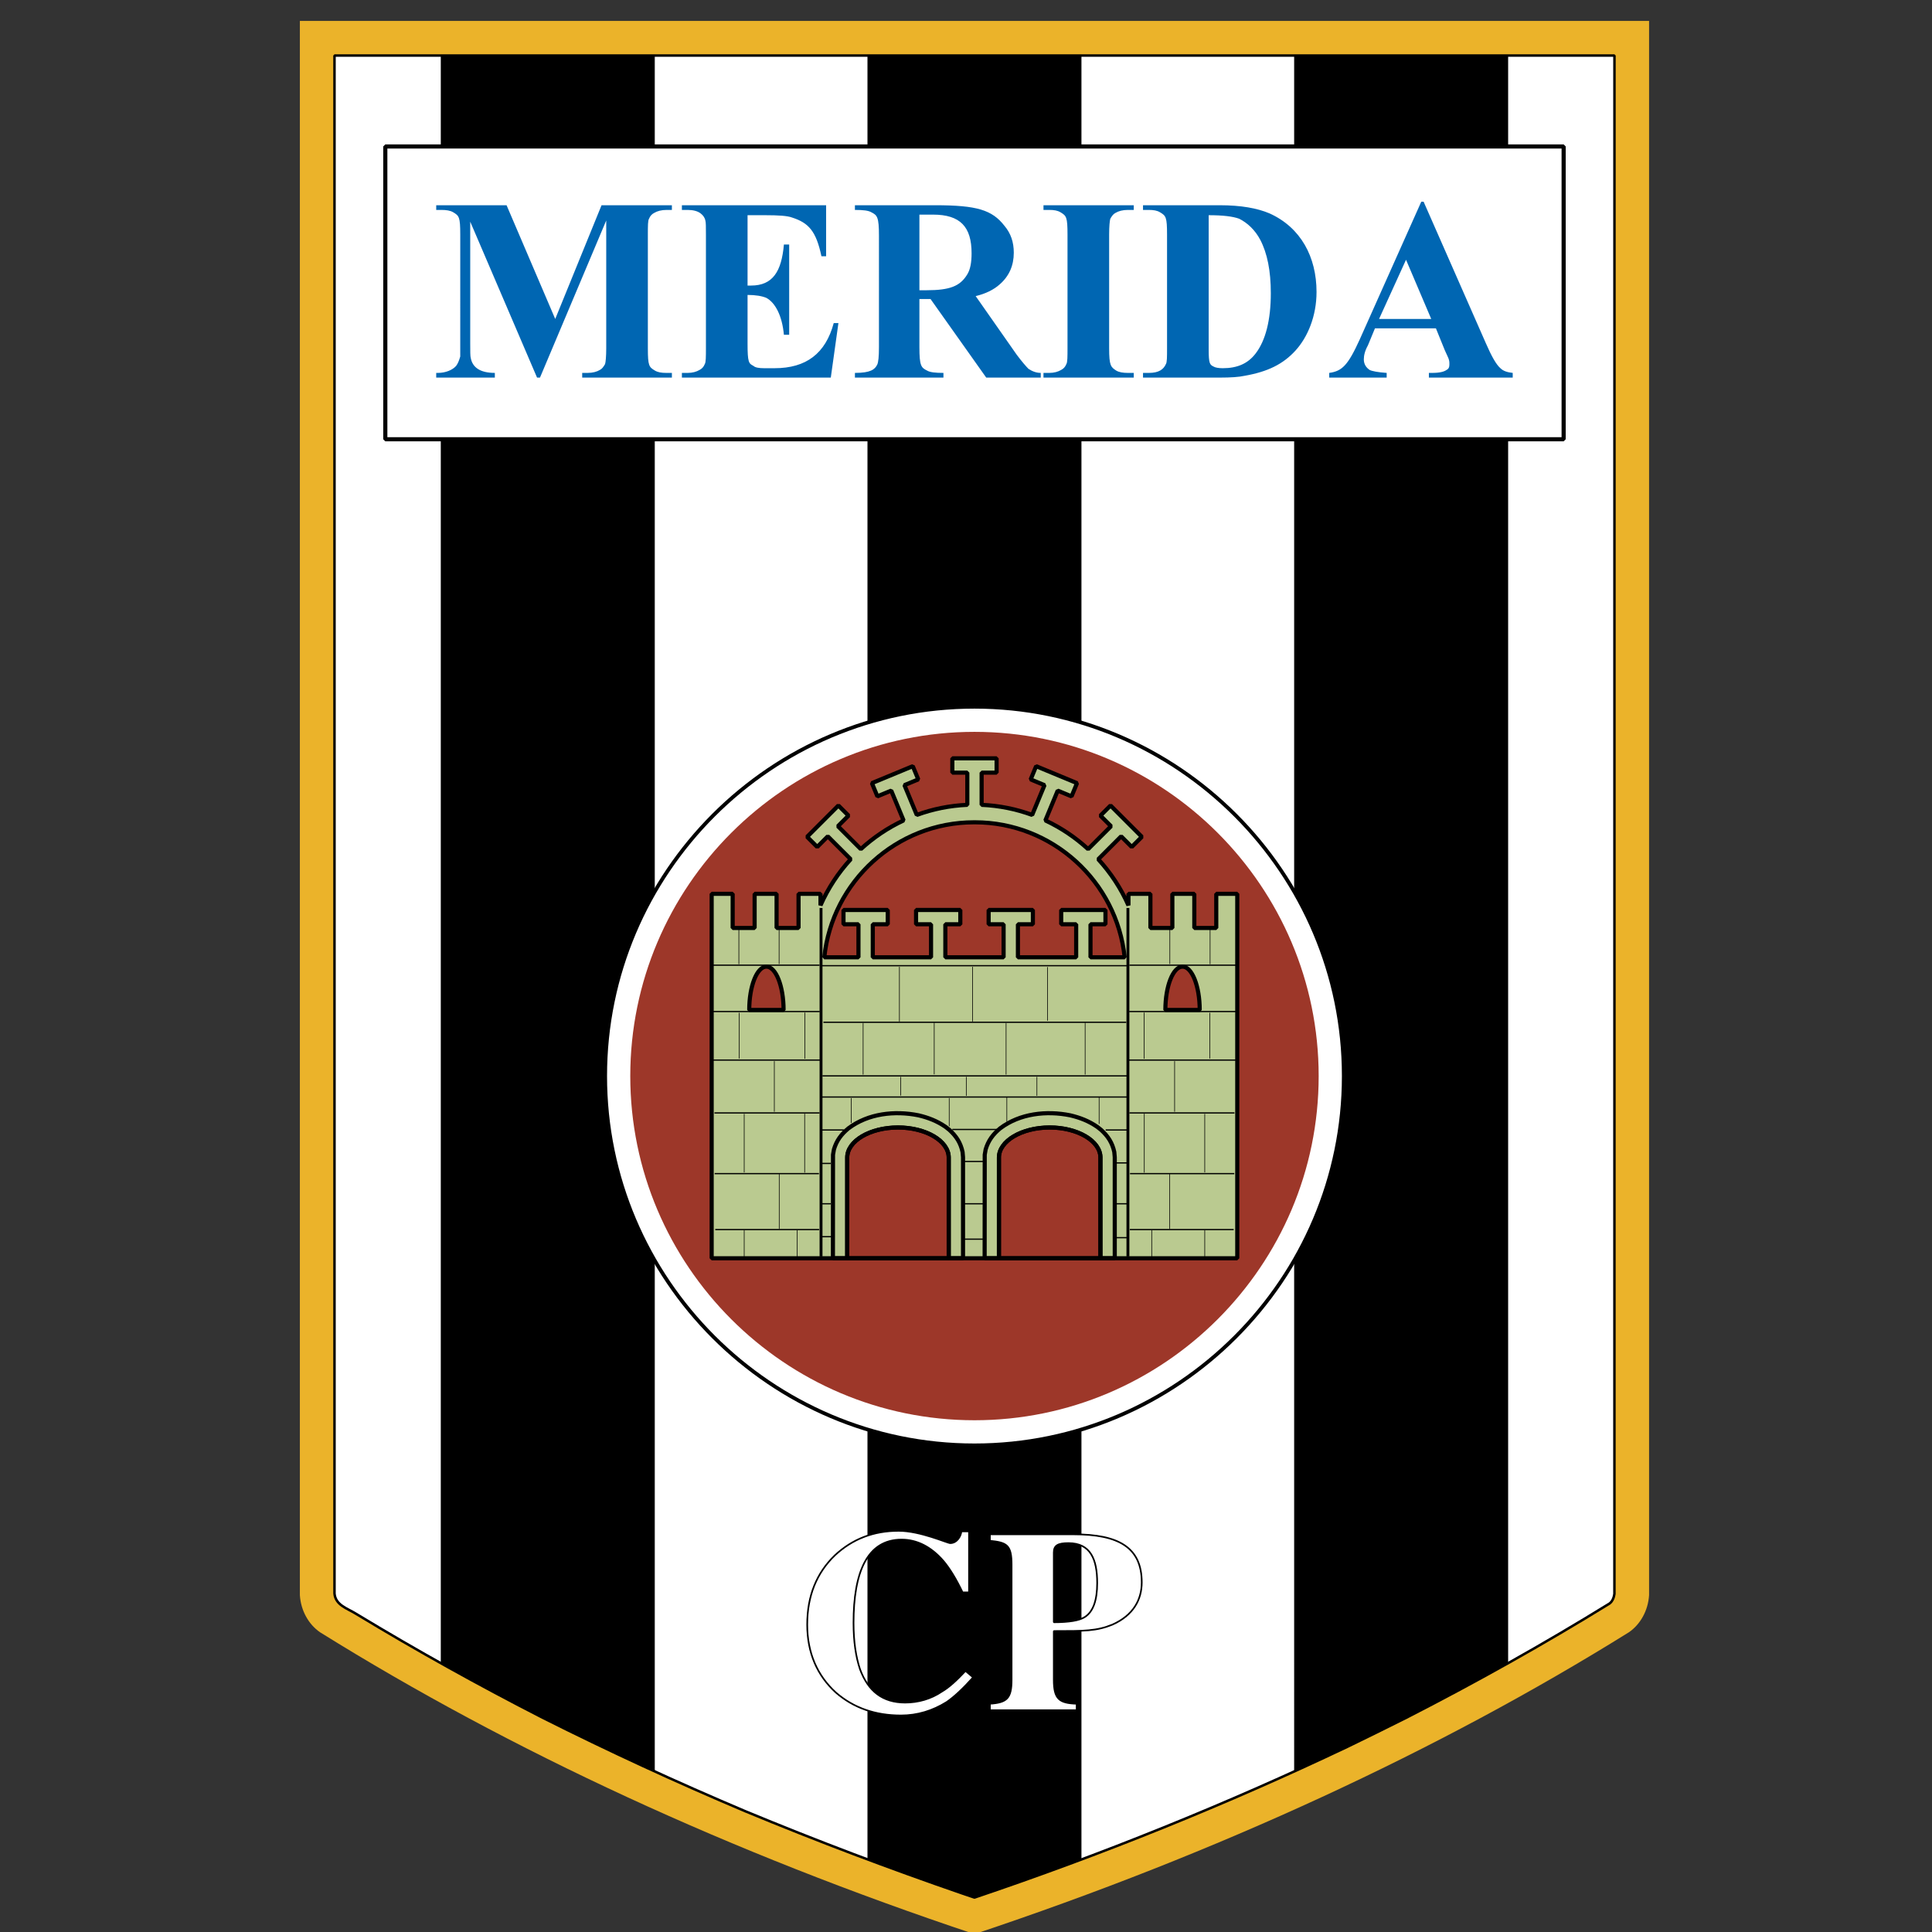 <?xml version="1.0" encoding="iso-8859-1"?>
<!-- Generator: Adobe Illustrator 24.0.1, SVG Export Plug-In . SVG Version: 6.00 Build 0)  -->
<svg version="1.1" id="Layer_1" xmlns="http://www.w3.org/2000/svg" xmlns:xlink="http://www.w3.org/1999/xlink" x="0px" y="0px"
	 viewBox="0 0 600 600" style="enable-background:new 0 0 600 600;" xml:space="preserve">
<rect x="0" y="0" width="600" height="600" fill="#333333" stroke="none"/>
<path style="fill:#EBB32A;" d="M302.631,600.65c-75.614-25.227-144.107-56.914-203.254-93.746c-3.516-2.434-5.942-6.659-6.25-11.521
	l0,0V6.5h209.504h209.506v488.884l0,0c-0.309,4.862-2.734,9.087-6.249,11.521C446.738,543.736,378.248,575.423,302.631,600.65
	L302.631,600.65z"/>
<path style="fill:#FFFFFF;stroke:#000000;stroke-width:0.768;stroke-miterlimit:1;" d="M299.035,588.089
	c-22.824-7.867-45.311-16.358-67.614-25.61c-21.33-9.02-42.265-18.653-62.962-29.057c-19.709-10.093-38.96-20.778-57.901-32.253
	c-2.797-1.726-6.342-2.674-6.678-6.276l0,0V17.251h397.505l-0.012,477.766l0,0c-0.161,1.093-0.598,2.288-1.514,2.973
	c-20.576,12.689-41.544,24.413-63.057,35.431c-6.106,3.07-12.228,6.088-18.375,9.066c-37.698,17.904-76.255,33.475-115.797,46.816
	l0,0L299.035,588.089L299.035,588.089z"/>
<path style="stroke:#000000;stroke-width:0.195;stroke-miterlimit:1;" d="M402.008,17.251h66.25v499.317l0,0
	c-10.364,5.809-20.844,11.417-31.456,16.852c-6.106,3.07-12.228,6.088-18.375,9.066c-5.456,2.589-10.927,5.132-16.42,7.627l0,0
	V17.251L402.008,17.251z"/>
<path style="stroke:#000000;stroke-width:0.195;stroke-miterlimit:1;" d="M203.255,550.099
	c-11.69-5.337-23.281-10.889-34.796-16.677c-10.61-5.434-21.086-11.04-31.455-16.848l0,0V17.251h66.251V550.099L203.255,550.099z"/>
<path style="stroke:#000000;stroke-width:0.195;stroke-miterlimit:1;" d="M299.035,588.089
	c-9.903-3.411-19.741-6.942-29.528-10.602l0,0V17.251h66.25v560.267l0,0c-10.965,4.106-22.006,8.034-33.126,11.785l0,0
	L299.035,588.089L299.035,588.089z"/>
<path style="fill:#FFFFFF;stroke:#000000;stroke-width:1.28;stroke-miterlimit:1;" d="M119.66,45.481h365.943v90.937H119.66
	V45.481L119.66,45.481z"/>
<path style="fill:#0066B2;" d="M157.322,63.739l15.11,35.319l14.384-35.319h21.847v1.456h-1.639l0,0
	c-1.637,0-2.912,0.364-3.823,0.909c-0.727,0.366-1.274,0.912-1.639,1.823c-0.364,0.545-0.364,2.183-0.364,4.915l0,0v35.32l0,0
	c0,5.46,0.364,5.826,2.186,6.918c0.909,0.545,2.002,0.729,3.64,0.729l0,0h1.639v1.457h-27.856v-1.457h1.637l0,0
	c1.641,0,2.915-0.364,3.825-0.91c0.728-0.364,1.092-0.911,1.637-1.821c0.184-0.545,0.366-2.367,0.366-4.916l0,0v-39.69
	l-20.575,48.794h-0.908l-20.756-48.429v37.686l0,0c0,2.548,0,4.188,0.182,4.735c0.546,2.729,2.73,4.55,7.464,4.55l0,0v1.457h-18.207
	v-1.457h0.547l0,0c2.366,0,4.551-0.91,5.644-2.186c0.546-0.726,0.91-1.637,1.273-2.912c0-0.364,0-1.639,0-4.005l0,0V72.842l0,0
	c0-5.463-0.363-5.826-2.185-6.918c-0.909-0.547-2.184-0.729-3.641-0.729l0,0h-1.639v-1.456H157.322L157.322,63.739z M237.622,66.833
	h-5.461v21.848h1.091l0,0c6.738,0,9.468-4.37,10.195-12.744l0,0h1.64v28.037h-1.64l0,0c-0.546-6.007-2.729-10.013-5.461-11.47
	c-1.274-0.546-3.277-0.91-5.826-0.91l0,0v15.11l0,0c0,5.828,0.364,6.191,1.82,6.917c0.546,0.547,1.819,0.729,3.276,0.729l0,0h3.278
	l0,0c9.832,0,15.838-4.551,18.388-14.018l0,0h1.457l-2.367,16.933H211.77v-1.457h1.82l0,0c1.457,0,2.73-0.364,3.641-0.91
	c0.729-0.364,1.275-0.911,1.639-1.821c0.364-0.545,0.364-2.367,0.364-4.916l0,0v-35.32l0,0c0-2.366,0-3.823-0.182-4.37
	c-0.182-0.908-0.729-1.638-1.457-2.184c-0.91-0.729-2.367-1.093-4.005-1.093l0,0h-1.82v-1.456h44.787v15.839h-1.456l0,0
	c-1.639-7.829-4.005-10.376-9.105-12.015C244.541,67.016,241.811,66.833,237.622,66.833L237.622,66.833z M288.99,92.868h-3.46
	v14.928l0,0c0,5.826,0.547,6.373,2.368,7.283c0.909,0.545,2.549,0.729,5.097,0.729l0,0v1.457h-27.491v-1.457l0,0
	c4.915,0,6.189-1.092,6.918-2.548c0.364-0.728,0.545-2.55,0.545-5.464l0,0V73.205l0,0c0-5.826-0.545-6.372-2.366-7.282
	c-0.911-0.547-2.55-0.729-5.098-0.729l0,0v-1.456h24.943l0,0c12.926,0,17.659,1.456,21.482,6.371
	c2.003,2.366,2.914,5.098,2.914,8.376c0,4.005-1.457,7.283-4.371,9.831c-1.822,1.638-4.37,2.912-7.466,3.642l0,0l12.745,18.206l0,0
	c1.639,2.185,2.913,3.642,3.642,4.371c1.092,0.728,2.366,1.274,3.824,1.274l0,0v1.457h-16.933L288.99,92.868L288.99,92.868z
	 M289.719,66.651h-4.188v23.487h2.186l0,0c7.281,0,10.377-1.275,12.56-4.736c1.094-1.637,1.456-4.004,1.456-6.734
	C301.733,70.475,298.276,66.651,289.719,66.651L289.719,66.651z M350.279,115.808h1.821v1.457h-28.037v-1.457h1.82l0,0
	c1.457,0,2.73-0.364,3.64-0.91c0.729-0.364,1.275-0.911,1.641-1.821c0.362-0.545,0.362-2.367,0.362-4.916l0,0v-35.32l0,0
	c0-5.463-0.362-5.826-2.182-6.918c-0.912-0.547-2.003-0.729-3.46-0.729l0,0h-1.82v-1.456H352.1v1.456h-1.821l0,0
	c-1.639,0-2.912,0.364-3.823,0.909c-0.728,0.366-1.092,0.912-1.638,1.823c-0.183,0.545-0.365,2.366-0.365,4.915l0,0v35.32l0,0
	c0,5.46,0.548,5.826,2.185,6.918C347.549,115.625,348.822,115.808,350.279,115.808L350.279,115.808z M378.824,117.266h-23.851
	v-1.457h1.821l0,0c3.094,0,4.551-1.092,5.28-2.731c0.363-0.545,0.363-2.184,0.363-4.916l0,0v-35.32l0,0
	c0-5.463-0.363-5.826-2.186-6.918c-0.909-0.547-2.001-0.729-3.458-0.729l0,0h-1.821v-1.456h23.851l0,0
	c6.554,0,11.651,0.91,15.476,2.548c9.649,4.369,14.563,13.472,14.563,24.396c0,7.465-2.73,14.018-6.554,18.207
	c-3.822,4.187-8.556,6.554-15.838,7.828C384.831,117.082,382.283,117.266,378.824,117.266L378.824,117.266z M375.367,66.833v41.692
	l0,0c0,4.371,0.362,4.735,1.455,5.28c0.547,0.363,1.638,0.546,2.912,0.546c4.552,0,7.829-1.456,10.195-4.551
	c3.096-4.005,4.734-10.378,4.734-18.753c0-6.919-1.091-12.379-3.277-16.569c-1.637-3.094-4.005-5.277-6.554-6.552
	C382.829,67.198,379.733,66.833,375.367,66.833L375.367,66.833z M448.67,108.707l-2.73-6.736h-18.935l-2.184,5.281l0,0
	c-0.911,1.639-1.274,3.095-1.274,4.37c0,1.456,0.727,2.547,1.821,3.277c0.729,0.364,2.549,0.726,5.279,0.91l0,0v1.457h-17.843
	v-1.457l0,0c4.005-0.546,5.826-2.366,9.468-10.379l0,0l19.117-42.783h0.728l19.299,43.875l0,0c1.82,4.188,3.276,6.738,4.552,7.829
	c0.909,0.911,2.183,1.273,3.822,1.457l0,0v1.457h-26.034v-1.457h1.093l0,0c2.185,0,3.64-0.364,4.369-0.91
	c0.727-0.364,0.91-0.911,0.91-1.821c0-0.364,0-0.909-0.183-1.456C449.944,111.439,449.399,110.346,448.67,108.707L448.67,108.707z
	 M428.279,99.058h16.204l-7.829-18.388L428.279,99.058L428.279,99.058z"/>
<path style="fill:#FFFFFF;stroke:#000000;stroke-width:0.512;stroke-miterlimit:1;" d="M279.087,475.409
	c6.736,0,15.112,3.822,16.022,3.822c2.002,0,3.277-2.003,3.459-3.64l0,0h2.367v18.934h-2.001l0,0
	c-2.003-4.187-4.005-7.465-6.009-9.832c-3.823-4.37-8.193-6.555-12.927-6.555c-10.74,0-14.928,10.197-14.928,25.854
	c0,5.826,0.727,10.558,2.003,14.382c2.548,6.919,7.1,10.378,14.018,10.378c4.005,0,8.012-1.092,11.471-3.459
	c2.185-1.273,4.55-3.461,7.281-6.372l0,0l2.368,2.001l0,0c-3.096,3.459-5.826,6.01-8.192,7.647
	c-4.371,2.732-9.104,4.188-14.202,4.188c-8.008,0-14.746-2.366-20.208-7.1c-5.826-5.281-8.922-12.381-8.922-21.12
	c0-8.922,2.915-16.023,8.556-21.484C264.705,477.957,271.259,475.409,279.087,475.409L279.087,475.409z M327.268,503.809
	c4.734,0,8.011-0.544,9.651-1.638c2.546-1.64,3.822-5.099,3.822-10.559c0-7.285-2.003-12.381-8.921-12.381
	c-3.278,0-4.552,0.728-4.552,2.912l0,0V503.809L327.268,503.809z M307.423,531.119v-2.002l0,0c5.28-0.365,6.736-1.639,6.736-7.466
	l0,0v-35.684l0,0c0-6.19-1.456-6.918-6.736-7.464l0,0v-2.004h26.034l0,0c13.838,0,21.121,4.005,21.121,14.93
	c0,5.281-2.549,10.195-9.102,13.108c-4.917,2.003-8.556,2.003-18.207,2.003l0,0v15.11l0,0c0,6.009,1.638,7.283,7.101,7.466l0,0
	v2.002H307.423L307.423,531.119z"/>
<path style="fill:#FFFFFF;stroke:#000000;stroke-width:1.152;stroke-miterlimit:1;" d="M302.631,219.494
	c63.168,0,114.684,51.517,114.684,114.686c0,63.165-51.516,114.684-114.684,114.684c-63.168,0-114.684-51.519-114.684-114.684
	C187.947,271.011,239.463,219.494,302.631,219.494L302.631,219.494z"/>
<path style="fill:#9D3729;" d="M302.631,227.284c58.876,0,106.895,48.02,106.895,106.896c0,58.874-48.019,106.893-106.895,106.893
	c-58.875,0-106.893-48.019-106.893-106.893C195.738,275.304,243.756,227.284,302.631,227.284L302.631,227.284z"/>
<path style="fill:#BACA90;stroke:#000000;stroke-width:1.28;stroke-miterlimit:1;" d="M302.631,390.761h-7.998v-31.286l0,0l0,0
	c0-5.139-7.083-9.326-15.759-9.326c-8.681,0-15.761,4.188-15.761,9.326l0,0l0,0v31.286h-42.098V277.588h6.522v10.604h6.819v-10.604
	h6.82v10.604h6.818v-10.604h6.817v3.574l0,0c2.333-5.285,5.516-10.118,9.378-14.318l0,0l-7.108-7.107l-3.285,3.288l-3.145-3.143
	l9.718-9.718l3.142,3.142l-3.286,3.288l7.107,7.105l0,0c3.924-3.607,8.398-6.624,13.28-8.907l0,0l-3.836-9.258l-4.294,1.78
	l-1.701-4.107l12.696-5.26l1.702,4.107l-4.295,1.778l3.831,9.251l0,0c4.93-1.81,10.205-2.896,15.693-3.128l0,0V239.95h-4.649v-4.445
	h6.871h6.875v4.445h-4.65v10.006l0,0c5.489,0.232,10.762,1.318,15.693,3.128l0,0l3.832-9.251l-4.297-1.778l1.702-4.107l12.696,5.26
	l-1.702,4.107l-4.294-1.78l-3.835,9.258l0,0c4.882,2.283,9.355,5.3,13.28,8.907l0,0l7.107-7.105l-3.287-3.288l3.143-3.142
	l9.718,9.718l-3.143,3.143l-3.287-3.288l-7.106,7.107l0,0c3.861,4.2,7.045,9.033,9.378,14.318l0,0v-3.574h6.817v10.604h6.816
	v-10.604h6.82v10.604h6.817v-10.604h6.522v113.173h-42.495v-31.286l0,0l0,0c0-5.139-7.08-9.326-15.76-9.326
	c-8.681,0-15.758,4.188-15.76,9.326l0,0l0,0v31.286H302.631L302.631,390.761z"/>
<path style="fill:#9D3729;stroke:#000000;stroke-width:1.28;stroke-miterlimit:1;" d="M367.248,300.199
	c-2.937,0-5.332,6.045-5.332,13.457v0l0,0h10.665l0,0v0C372.581,306.244,370.185,300.199,367.248,300.199L367.248,300.199z"/>
<path style="fill:#9D3729;stroke:#000000;stroke-width:1.28;stroke-miterlimit:1;" d="M238.016,300.199
	c2.936,0,5.332,6.045,5.332,13.457v0l0,0h-10.665l0,0v0C232.683,306.244,235.08,300.199,238.016,300.199L238.016,300.199z"/>
<path style="fill:none;stroke:#000000;stroke-width:1.28;stroke-miterlimit:1;" d="M305.789,390.761l0.028-32.145l0.289-1.676l0,0
	c0.843-2.785,2.286-4.686,4.506-6.529c6.144-4.625,14.356-5.527,21.733-4.042c3.082,0.721,5.771,1.774,8.391,3.564l0,0l1.247,0.985
	l0,0c2.149,1.983,3.446,3.967,4.072,6.848l0,0l0.143,1.611v31.383H305.789L305.789,390.761z"/>
<path style="fill:none;stroke:#000000;stroke-width:1.28;stroke-miterlimit:1;" d="M341.751,359.475L341.751,359.475v31.286
	h-31.52v-31.286l0,0l0,0c0.002-5.139,7.079-9.326,15.76-9.326C334.671,350.148,341.751,354.336,341.751,359.475L341.751,359.475z"/>
<path style="fill:none;stroke:#000000;stroke-width:1.28;stroke-miterlimit:1;" d="M258.672,390.761l0.028-32.145l0.29-1.676l0,0
	c0.839-2.785,2.282-4.686,4.503-6.529c6.145-4.625,14.357-5.527,21.735-4.042c3.079,0.721,5.771,1.774,8.39,3.564l0,0l1.247,0.985
	l0,0c2.15,1.983,3.446,3.967,4.071,6.848l0,0l0.142,1.611v31.383H258.672L258.672,390.761z"/>
<path style="fill:none;stroke:#000000;stroke-width:1.28;stroke-miterlimit:1;" d="M294.633,359.475L294.633,359.475v31.286
	h-31.52v-31.286l0,0l0,0c0-5.139,7.08-9.326,15.761-9.326C287.55,350.148,294.633,354.336,294.633,359.475L294.633,359.475z"/>
<line style="fill:none;stroke:#000000;stroke-width:0.896;stroke-miterlimit:1;" x1="254.98" y1="281.981" x2="254.98" y2="390.211"/>
<line style="fill:none;stroke:#000000;stroke-width:0.896;stroke-miterlimit:1;" x1="350.286" y1="281.981" x2="350.286" y2="390.211"/>
<line style="fill:none;stroke:#000000;stroke-width:0.384;stroke-miterlimit:1;" x1="221.479" y1="299.744" x2="254.52" y2="299.744"/>
<line style="fill:none;stroke:#000000;stroke-width:0.384;stroke-miterlimit:1;" x1="383.784" y1="299.744" x2="350.743" y2="299.744"/>
<line style="fill:none;stroke:#000000;stroke-width:0.195;stroke-miterlimit:1;" x1="229.46" y1="288.688" x2="229.46" y2="299.431"/>
<line style="fill:none;stroke:#000000;stroke-width:0.195;stroke-miterlimit:1;" x1="375.803" y1="288.688" x2="375.803" y2="299.431"/>
<line style="fill:none;stroke:#000000;stroke-width:0.195;stroke-miterlimit:1;" x1="241.958" y1="288.503" x2="241.958" y2="299.371"/>
<line style="fill:none;stroke:#000000;stroke-width:0.195;stroke-miterlimit:1;" x1="363.304" y1="288.503" x2="363.304" y2="299.371"/>
<line style="fill:none;stroke:#000000;stroke-width:0.384;stroke-miterlimit:1;" x1="221.295" y1="314.15" x2="254.581" y2="314.15"/>
<line style="fill:none;stroke:#000000;stroke-width:0.384;stroke-miterlimit:1;" x1="383.97" y1="314.15" x2="350.683" y2="314.15"/>
<line style="fill:none;stroke:#000000;stroke-width:0.384;stroke-miterlimit:1;" x1="221.519" y1="329.222" x2="254.633" y2="329.222"/>
<line style="fill:none;stroke:#000000;stroke-width:0.384;stroke-miterlimit:1;" x1="383.743" y1="329.222" x2="350.629" y2="329.222"/>
<line style="fill:none;stroke:#000000;stroke-width:0.195;stroke-miterlimit:1;" x1="229.541" y1="314.527" x2="229.541" y2="328.736"/>
<line style="fill:none;stroke:#000000;stroke-width:0.195;stroke-miterlimit:1;" x1="375.725" y1="314.527" x2="375.725" y2="328.736"/>
<line style="fill:none;stroke:#000000;stroke-width:0.195;stroke-miterlimit:1;" x1="249.955" y1="314.467" x2="249.955" y2="328.798"/>
<line style="fill:none;stroke:#000000;stroke-width:0.195;stroke-miterlimit:1;" x1="355.309" y1="314.467" x2="355.309" y2="328.798"/>
<line style="fill:none;stroke:#000000;stroke-width:0.384;stroke-miterlimit:1;" x1="221.885" y1="345.63" x2="254.513" y2="345.63"/>
<line style="fill:none;stroke:#000000;stroke-width:0.384;stroke-miterlimit:1;" x1="383.378" y1="345.63" x2="350.751" y2="345.63"/>
<line style="fill:none;stroke:#000000;stroke-width:0.195;stroke-miterlimit:1;" x1="240.476" y1="329.53" x2="240.476" y2="345.263"/>
<line style="fill:none;stroke:#000000;stroke-width:0.195;stroke-miterlimit:1;" x1="364.786" y1="329.53" x2="364.786" y2="345.263"/>
<line style="fill:none;stroke:#000000;stroke-width:0.384;stroke-miterlimit:1;" x1="221.947" y1="364.474" x2="254.331" y2="364.474"/>
<line style="fill:none;stroke:#000000;stroke-width:0.384;stroke-miterlimit:1;" x1="383.315" y1="364.474" x2="350.933" y2="364.474"/>
<line style="fill:none;stroke:#000000;stroke-width:0.195;stroke-miterlimit:1;" x1="231.12" y1="345.935" x2="231.12" y2="364.109"/>
<line style="fill:none;stroke:#000000;stroke-width:0.195;stroke-miterlimit:1;" x1="374.145" y1="345.935" x2="374.145" y2="364.109"/>
<line style="fill:none;stroke:#000000;stroke-width:0.195;stroke-miterlimit:1;" x1="249.895" y1="345.874" x2="249.895" y2="364.169"/>
<line style="fill:none;stroke:#000000;stroke-width:0.195;stroke-miterlimit:1;" x1="355.368" y1="345.874" x2="355.368" y2="364.169"/>
<line style="fill:none;stroke:#000000;stroke-width:0.384;stroke-miterlimit:1;" x1="222.129" y1="381.854" x2="254.391" y2="381.854"/>
<line style="fill:none;stroke:#000000;stroke-width:0.384;stroke-miterlimit:1;" x1="383.133" y1="381.854" x2="350.873" y2="381.854"/>
<line style="fill:none;stroke:#000000;stroke-width:0.195;stroke-miterlimit:1;" x1="241.997" y1="364.597" x2="241.997" y2="381.67"/>
<line style="fill:none;stroke:#000000;stroke-width:0.195;stroke-miterlimit:1;" x1="363.268" y1="364.597" x2="363.268" y2="381.67"/>
<line style="fill:none;stroke:#000000;stroke-width:0.195;stroke-miterlimit:1;" x1="231.12" y1="381.978" x2="231.12" y2="390.332"/>
<line style="fill:none;stroke:#000000;stroke-width:0.195;stroke-miterlimit:1;" x1="374.145" y1="381.978" x2="374.145" y2="390.332"/>
<line style="fill:none;stroke:#000000;stroke-width:0.195;stroke-miterlimit:1;" x1="247.586" y1="381.978" x2="247.586" y2="390.638"/>
<line style="fill:none;stroke:#000000;stroke-width:0.195;stroke-miterlimit:1;" x1="357.678" y1="381.978" x2="357.678" y2="390.638"/>
<line style="fill:none;stroke:#000000;stroke-width:0.384;stroke-miterlimit:1;" x1="299.241" y1="384.829" x2="305.481" y2="384.829"/>
<line style="fill:none;stroke:#000000;stroke-width:0.384;stroke-miterlimit:1;" x1="298.938" y1="373.833" x2="305.634" y2="373.833"/>
<line style="fill:none;stroke:#000000;stroke-width:0.384;stroke-miterlimit:1;" x1="299.395" y1="360.698" x2="305.481" y2="360.698"/>
<line style="fill:none;stroke:#000000;stroke-width:0.384;stroke-miterlimit:1;" x1="295.742" y1="350.768" x2="309.59" y2="350.768"/>
<line style="fill:none;stroke:#000000;stroke-width:0.384;stroke-miterlimit:1;" x1="255.113" y1="350.923" x2="262.112" y2="350.923"/>
<line style="fill:none;stroke:#000000;stroke-width:0.384;stroke-miterlimit:1;" x1="254.96" y1="340.688" x2="350.219" y2="340.688"/>
<line style="fill:none;stroke:#000000;stroke-width:0.384;stroke-miterlimit:1;" x1="343.373" y1="350.923" x2="350.219" y2="350.923"/>
<line style="fill:none;stroke:#000000;stroke-width:0.384;stroke-miterlimit:1;" x1="346.72" y1="361.156" x2="350.066" y2="361.156"/>
<line style="fill:none;stroke:#000000;stroke-width:0.384;stroke-miterlimit:1;" x1="346.569" y1="373.833" x2="350.066" y2="373.833"/>
<line style="fill:none;stroke:#000000;stroke-width:0.384;stroke-miterlimit:1;" x1="346.569" y1="384.371" x2="349.916" y2="384.371"/>
<line style="fill:none;stroke:#000000;stroke-width:0.384;stroke-miterlimit:1;" x1="255.113" y1="384.067" x2="258.309" y2="384.067"/>
<line style="fill:none;stroke:#000000;stroke-width:0.384;stroke-miterlimit:1;" x1="254.96" y1="373.833" x2="258.003" y2="373.833"/>
<line style="fill:none;stroke:#000000;stroke-width:0.384;stroke-miterlimit:1;" x1="255.113" y1="361.308" x2="258.003" y2="361.308"/>
<line style="fill:none;stroke:#000000;stroke-width:0.384;stroke-miterlimit:1;" x1="255.417" y1="334.121" x2="349.916" y2="334.121"/>
<line style="fill:none;stroke:#000000;stroke-width:0.384;stroke-miterlimit:1;" x1="255.723" y1="317.47" x2="349.764" y2="317.47"/>
<line style="fill:none;stroke:#000000;stroke-width:0.384;stroke-miterlimit:1;" x1="255.266" y1="299.905" x2="349.916" y2="299.905"/>
<line style="fill:none;stroke:#000000;stroke-width:0.195;stroke-miterlimit:1;" x1="279.708" y1="334.429" x2="279.708" y2="340.242"/>
<line style="fill:none;stroke:#000000;stroke-width:0.195;stroke-miterlimit:1;" x1="268.049" y1="317.689" x2="268.049" y2="333.733"/>
<line style="fill:none;stroke:#000000;stroke-width:0.195;stroke-miterlimit:1;" x1="300.09" y1="334.429" x2="300.09" y2="340.321"/>
<line style="fill:none;stroke:#000000;stroke-width:0.195;stroke-miterlimit:1;" x1="290.13" y1="317.614" x2="290.13" y2="333.654"/>
<line style="fill:none;stroke:#000000;stroke-width:0.195;stroke-miterlimit:1;" x1="322.022" y1="334.429" x2="322.022" y2="340.321"/>
<line style="fill:none;stroke:#000000;stroke-width:0.195;stroke-miterlimit:1;" x1="312.447" y1="317.689" x2="312.447" y2="333.733"/>
<line style="fill:none;stroke:#000000;stroke-width:0.195;stroke-miterlimit:1;" x1="336.999" y1="317.614" x2="336.999" y2="333.733"/>
<line style="fill:none;stroke:#000000;stroke-width:0.195;stroke-miterlimit:1;" x1="325.341" y1="300.329" x2="325.341" y2="316.992"/>
<line style="fill:none;stroke:#000000;stroke-width:0.195;stroke-miterlimit:1;" x1="302.02" y1="300.252" x2="302.02" y2="317.225"/>
<line style="fill:none;stroke:#000000;stroke-width:0.195;stroke-miterlimit:1;" x1="279.322" y1="300.252" x2="279.322" y2="317.225"/>
<line style="fill:none;stroke:#000000;stroke-width:0.195;stroke-miterlimit:1;" x1="264.381" y1="341.001" x2="264.381" y2="348.744"/>
<line style="fill:none;stroke:#000000;stroke-width:0.195;stroke-miterlimit:1;" x1="294.786" y1="341.001" x2="294.786" y2="349.765"/>
<line style="fill:none;stroke:#000000;stroke-width:0.195;stroke-miterlimit:1;" x1="312.681" y1="340.711" x2="312.681" y2="348.305"/>
<line style="fill:none;stroke:#000000;stroke-width:0.195;stroke-miterlimit:1;" x1="341.341" y1="340.711" x2="341.341" y2="349.036"/>
<path style="fill:#9D3729;stroke:#000000;stroke-width:1.28;stroke-miterlimit:1;" d="M302.631,255.377
	c-0.043,0-0.084-0.003-0.124-0.003c-24.125,0-44.08,18.426-46.514,41.923l0,0h10.61v-10.25h-4.648V282.6h13.743v4.447h-4.648v10.25
	h18.091v-10.25h-4.649V282.6h13.744v4.447h-4.651v10.25h9.046h9.047v-10.25h-4.649V282.6h13.743v4.447h-4.648v10.25h18.091v-10.25
	h-4.648V282.6h13.743v4.447h-4.648v10.25h10.609l0,0c-2.435-23.497-22.39-41.923-46.513-41.923
	C302.716,255.374,302.674,255.377,302.631,255.377L302.631,255.377z"/>
</svg>
